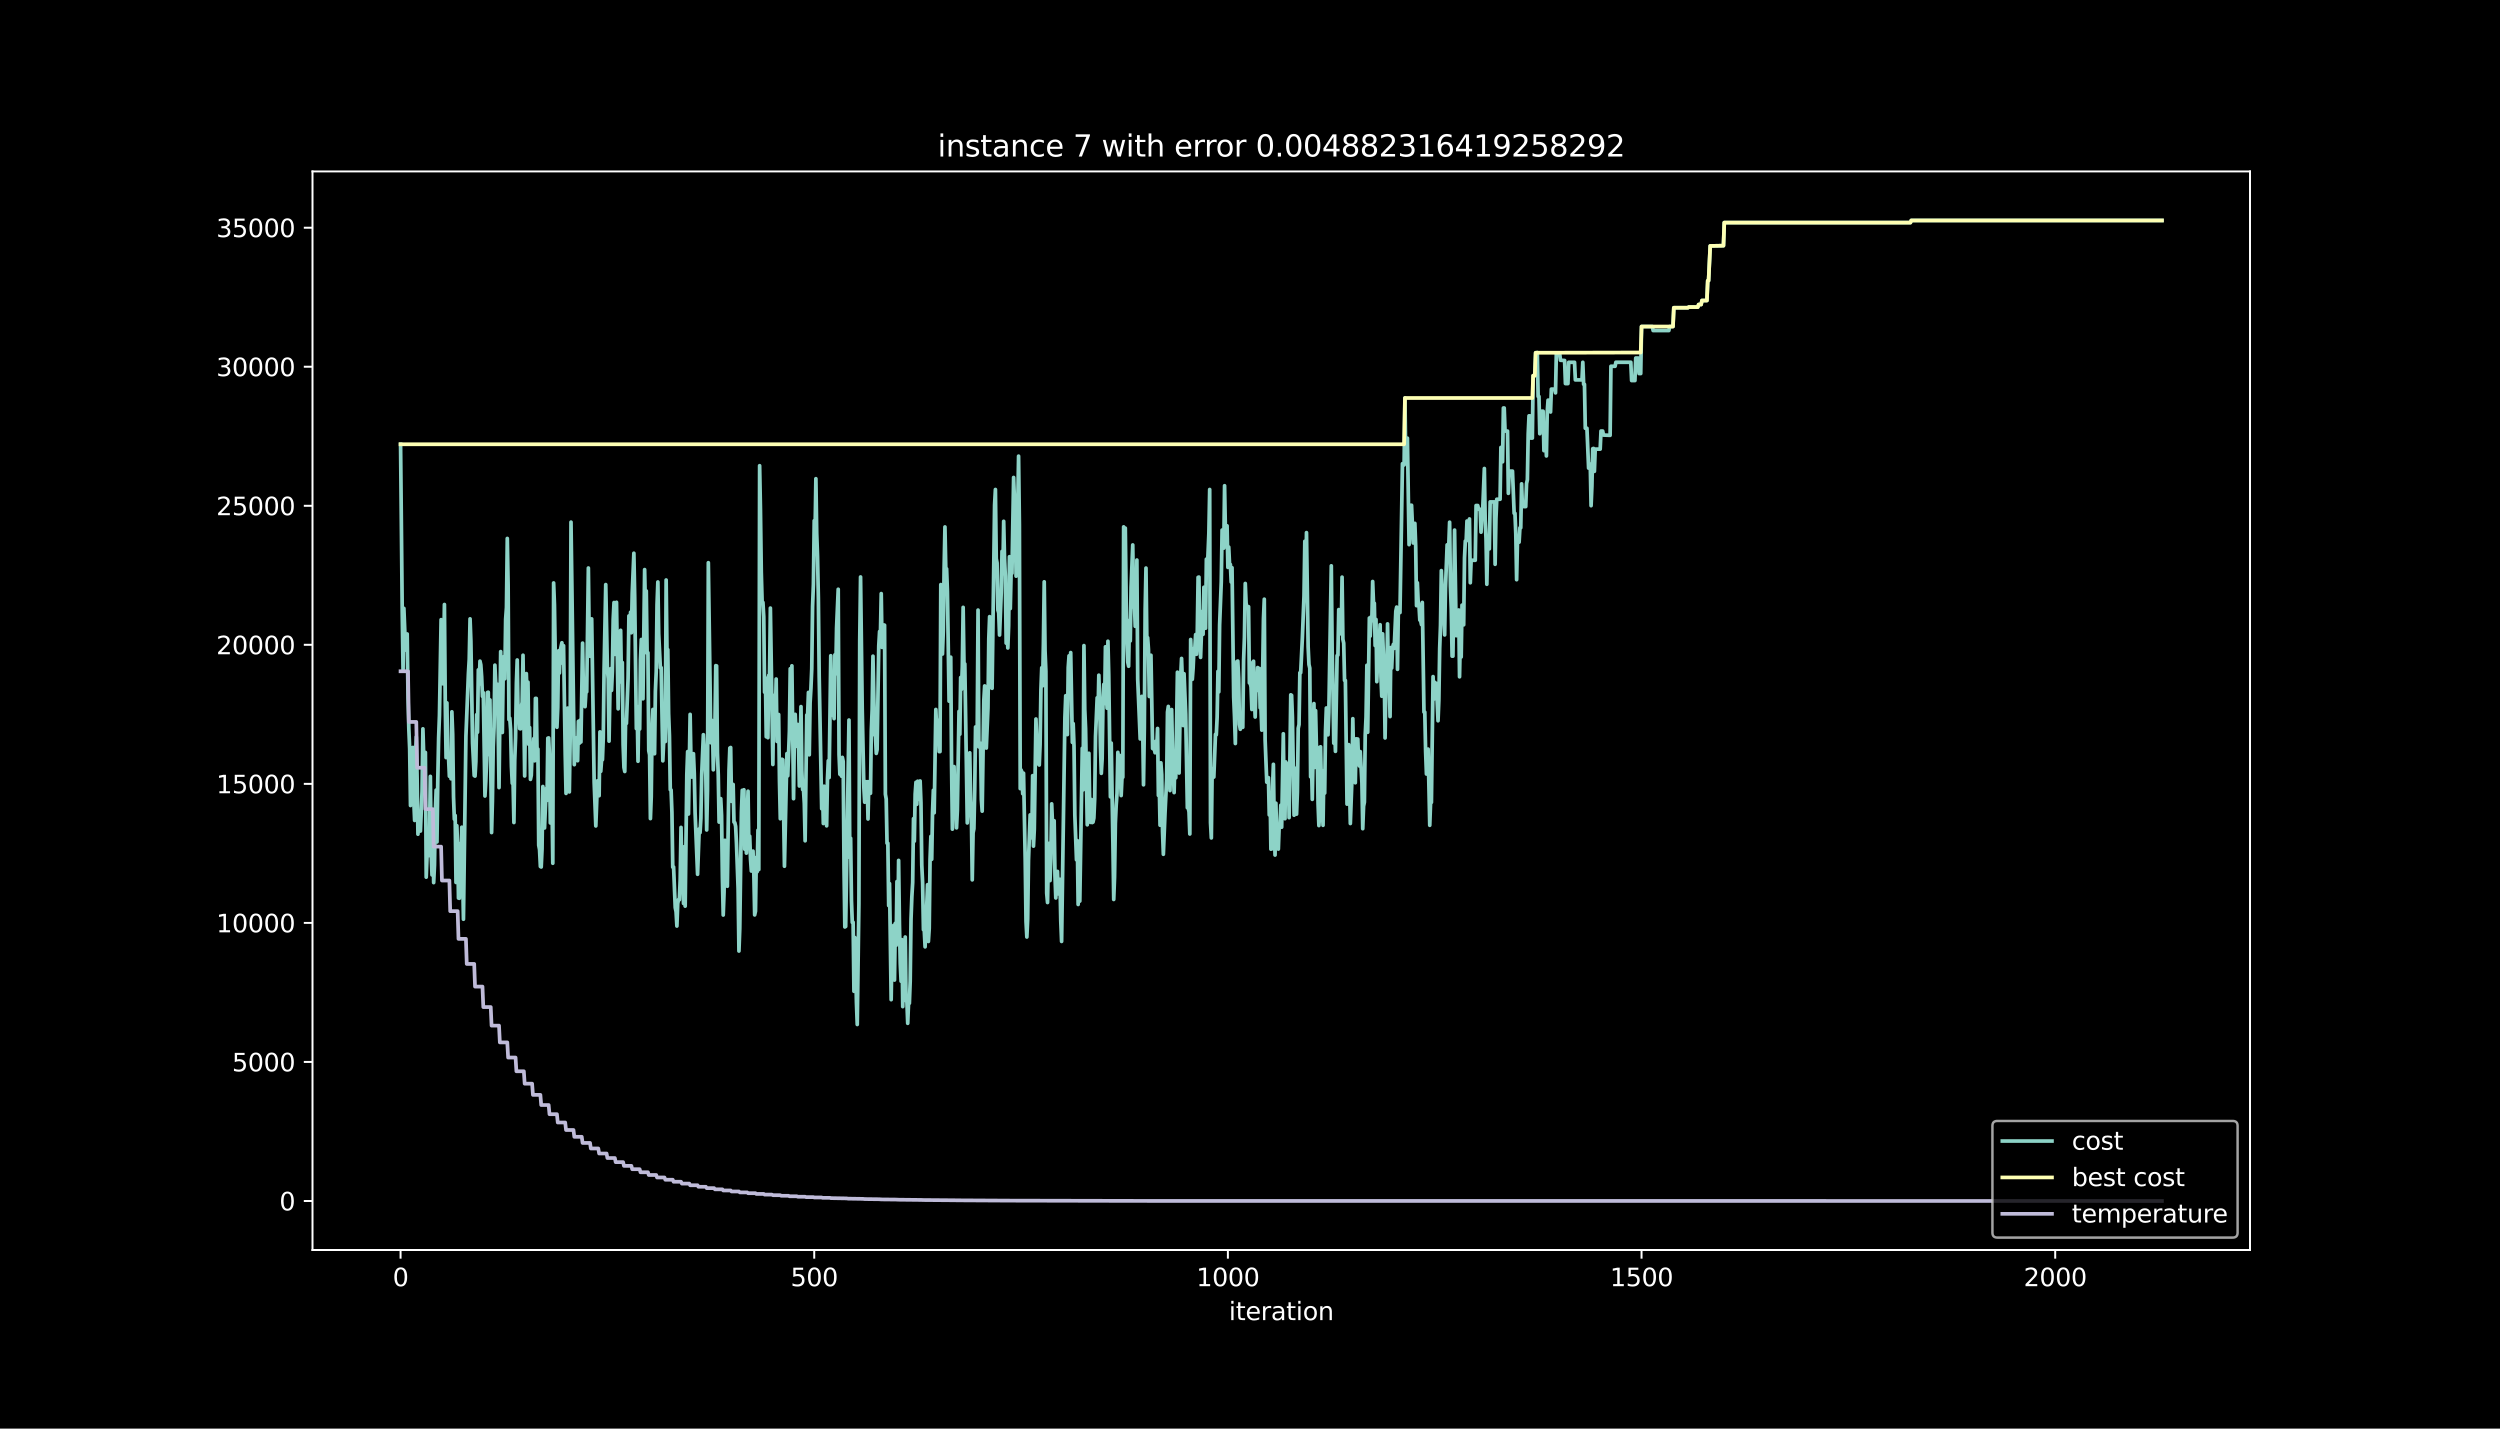 <?xml version="1.0" encoding="utf-8" standalone="no"?>
<!DOCTYPE svg PUBLIC "-//W3C//DTD SVG 1.1//EN"
  "http://www.w3.org/Graphics/SVG/1.1/DTD/svg11.dtd">
<svg height="576pt" version="1.1" viewBox="0 0 1008 576" width="1008pt" xmlns="http://www.w3.org/2000/svg" xmlns:xlink="http://www.w3.org/1999/xlink">
 <defs>
  <style type="text/css">*{stroke-linecap:butt;stroke-linejoin:round;}</style>
 </defs>
 <g id="figure_1">
  <g id="patch_1">
   <path d="M 0 576 
L 1008 576 
L 1008 0 
L 0 0 
z
"/>
  </g>
  <g id="axes_1">
   <g id="patch_2">
    <path d="M 126 504 
L 907.2 504 
L 907.2 69.12 
L 126 69.12 
z
"/>
   </g>
   <g id="matplotlib.axis_1">
    <g id="xtick_1">
     <g id="line2d_1">
      <defs>
       <path d="M 0 0 
L 0 3.5 
" id="m8d85f41066" style="stroke:#ffffff;stroke-width:0.8;"/>
      </defs>
      <g>
       <use style="fill:#ffffff;stroke:#ffffff;stroke-width:0.8;" x="161.509" xlink:href="#m8d85f41066" y="504"/>
      </g>
     </g>
     <g id="text_1">
      <!-- 0 -->
      <g style="fill:#ffffff;" transform="translate(158.328 518.598)scale(0.1 -0.1)">
       <defs>
        <path d="M 2034 4250 
Q 1547 4250 1301 3770 
Q 1056 3291 1056 2328 
Q 1056 1369 1301 889 
Q 1547 409 2034 409 
Q 2525 409 2770 889 
Q 3016 1369 3016 2328 
Q 3016 3291 2770 3770 
Q 2525 4250 2034 4250 
z
M 2034 4750 
Q 2819 4750 3233 4129 
Q 3647 3509 3647 2328 
Q 3647 1150 3233 529 
Q 2819 -91 2034 -91 
Q 1250 -91 836 529 
Q 422 1150 422 2328 
Q 422 3509 836 4129 
Q 1250 4750 2034 4750 
z
" id="DejaVuSans-30" transform="scale(0.016)"/>
       </defs>
       <use xlink:href="#DejaVuSans-30"/>
      </g>
     </g>
    </g>
    <g id="xtick_2">
     <g id="line2d_2">
      <g>
       <use style="fill:#ffffff;stroke:#ffffff;stroke-width:0.8;" x="328.297" xlink:href="#m8d85f41066" y="504"/>
      </g>
     </g>
     <g id="text_2">
      <!-- 500 -->
      <g style="fill:#ffffff;" transform="translate(318.753 518.598)scale(0.1 -0.1)">
       <defs>
        <path d="M 691 4666 
L 3169 4666 
L 3169 4134 
L 1269 4134 
L 1269 2991 
Q 1406 3038 1543 3061 
Q 1681 3084 1819 3084 
Q 2600 3084 3056 2656 
Q 3513 2228 3513 1497 
Q 3513 744 3044 326 
Q 2575 -91 1722 -91 
Q 1428 -91 1123 -41 
Q 819 9 494 109 
L 494 744 
Q 775 591 1075 516 
Q 1375 441 1709 441 
Q 2250 441 2565 725 
Q 2881 1009 2881 1497 
Q 2881 1984 2565 2268 
Q 2250 2553 1709 2553 
Q 1456 2553 1204 2497 
Q 953 2441 691 2322 
L 691 4666 
z
" id="DejaVuSans-35" transform="scale(0.016)"/>
       </defs>
       <use xlink:href="#DejaVuSans-35"/>
       <use x="63.623" xlink:href="#DejaVuSans-30"/>
       <use x="127.246" xlink:href="#DejaVuSans-30"/>
      </g>
     </g>
    </g>
    <g id="xtick_3">
     <g id="line2d_3">
      <g>
       <use style="fill:#ffffff;stroke:#ffffff;stroke-width:0.8;" x="495.084" xlink:href="#m8d85f41066" y="504"/>
      </g>
     </g>
     <g id="text_3">
      <!-- 1000 -->
      <g style="fill:#ffffff;" transform="translate(482.359 518.598)scale(0.1 -0.1)">
       <defs>
        <path d="M 794 531 
L 1825 531 
L 1825 4091 
L 703 3866 
L 703 4441 
L 1819 4666 
L 2450 4666 
L 2450 531 
L 3481 531 
L 3481 0 
L 794 0 
L 794 531 
z
" id="DejaVuSans-31" transform="scale(0.016)"/>
       </defs>
       <use xlink:href="#DejaVuSans-31"/>
       <use x="63.623" xlink:href="#DejaVuSans-30"/>
       <use x="127.246" xlink:href="#DejaVuSans-30"/>
       <use x="190.869" xlink:href="#DejaVuSans-30"/>
      </g>
     </g>
    </g>
    <g id="xtick_4">
     <g id="line2d_4">
      <g>
       <use style="fill:#ffffff;stroke:#ffffff;stroke-width:0.8;" x="661.872" xlink:href="#m8d85f41066" y="504"/>
      </g>
     </g>
     <g id="text_4">
      <!-- 1500 -->
      <g style="fill:#ffffff;" transform="translate(649.147 518.598)scale(0.1 -0.1)">
       <use xlink:href="#DejaVuSans-31"/>
       <use x="63.623" xlink:href="#DejaVuSans-35"/>
       <use x="127.246" xlink:href="#DejaVuSans-30"/>
       <use x="190.869" xlink:href="#DejaVuSans-30"/>
      </g>
     </g>
    </g>
    <g id="xtick_5">
     <g id="line2d_5">
      <g>
       <use style="fill:#ffffff;stroke:#ffffff;stroke-width:0.8;" x="828.66" xlink:href="#m8d85f41066" y="504"/>
      </g>
     </g>
     <g id="text_5">
      <!-- 2000 -->
      <g style="fill:#ffffff;" transform="translate(815.935 518.598)scale(0.1 -0.1)">
       <defs>
        <path d="M 1228 531 
L 3431 531 
L 3431 0 
L 469 0 
L 469 531 
Q 828 903 1448 1529 
Q 2069 2156 2228 2338 
Q 2531 2678 2651 2914 
Q 2772 3150 2772 3378 
Q 2772 3750 2511 3984 
Q 2250 4219 1831 4219 
Q 1534 4219 1204 4116 
Q 875 4013 500 3803 
L 500 4441 
Q 881 4594 1212 4672 
Q 1544 4750 1819 4750 
Q 2544 4750 2975 4387 
Q 3406 4025 3406 3419 
Q 3406 3131 3298 2873 
Q 3191 2616 2906 2266 
Q 2828 2175 2409 1742 
Q 1991 1309 1228 531 
z
" id="DejaVuSans-32" transform="scale(0.016)"/>
       </defs>
       <use xlink:href="#DejaVuSans-32"/>
       <use x="63.623" xlink:href="#DejaVuSans-30"/>
       <use x="127.246" xlink:href="#DejaVuSans-30"/>
       <use x="190.869" xlink:href="#DejaVuSans-30"/>
      </g>
     </g>
    </g>
    <g id="text_6">
     <!-- iteration -->
     <g style="fill:#ffffff;" transform="translate(495.477 532.277)scale(0.1 -0.1)">
      <defs>
       <path d="M 603 3500 
L 1178 3500 
L 1178 0 
L 603 0 
L 603 3500 
z
M 603 4863 
L 1178 4863 
L 1178 4134 
L 603 4134 
L 603 4863 
z
" id="DejaVuSans-69" transform="scale(0.016)"/>
       <path d="M 1172 4494 
L 1172 3500 
L 2356 3500 
L 2356 3053 
L 1172 3053 
L 1172 1153 
Q 1172 725 1289 603 
Q 1406 481 1766 481 
L 2356 481 
L 2356 0 
L 1766 0 
Q 1100 0 847 248 
Q 594 497 594 1153 
L 594 3053 
L 172 3053 
L 172 3500 
L 594 3500 
L 594 4494 
L 1172 4494 
z
" id="DejaVuSans-74" transform="scale(0.016)"/>
       <path d="M 3597 1894 
L 3597 1613 
L 953 1613 
Q 991 1019 1311 708 
Q 1631 397 2203 397 
Q 2534 397 2845 478 
Q 3156 559 3463 722 
L 3463 178 
Q 3153 47 2828 -22 
Q 2503 -91 2169 -91 
Q 1331 -91 842 396 
Q 353 884 353 1716 
Q 353 2575 817 3079 
Q 1281 3584 2069 3584 
Q 2775 3584 3186 3129 
Q 3597 2675 3597 1894 
z
M 3022 2063 
Q 3016 2534 2758 2815 
Q 2500 3097 2075 3097 
Q 1594 3097 1305 2825 
Q 1016 2553 972 2059 
L 3022 2063 
z
" id="DejaVuSans-65" transform="scale(0.016)"/>
       <path d="M 2631 2963 
Q 2534 3019 2420 3045 
Q 2306 3072 2169 3072 
Q 1681 3072 1420 2755 
Q 1159 2438 1159 1844 
L 1159 0 
L 581 0 
L 581 3500 
L 1159 3500 
L 1159 2956 
Q 1341 3275 1631 3429 
Q 1922 3584 2338 3584 
Q 2397 3584 2469 3576 
Q 2541 3569 2628 3553 
L 2631 2963 
z
" id="DejaVuSans-72" transform="scale(0.016)"/>
       <path d="M 2194 1759 
Q 1497 1759 1228 1600 
Q 959 1441 959 1056 
Q 959 750 1161 570 
Q 1363 391 1709 391 
Q 2188 391 2477 730 
Q 2766 1069 2766 1631 
L 2766 1759 
L 2194 1759 
z
M 3341 1997 
L 3341 0 
L 2766 0 
L 2766 531 
Q 2569 213 2275 61 
Q 1981 -91 1556 -91 
Q 1019 -91 701 211 
Q 384 513 384 1019 
Q 384 1609 779 1909 
Q 1175 2209 1959 2209 
L 2766 2209 
L 2766 2266 
Q 2766 2663 2505 2880 
Q 2244 3097 1772 3097 
Q 1472 3097 1187 3025 
Q 903 2953 641 2809 
L 641 3341 
Q 956 3463 1253 3523 
Q 1550 3584 1831 3584 
Q 2591 3584 2966 3190 
Q 3341 2797 3341 1997 
z
" id="DejaVuSans-61" transform="scale(0.016)"/>
       <path d="M 1959 3097 
Q 1497 3097 1228 2736 
Q 959 2375 959 1747 
Q 959 1119 1226 758 
Q 1494 397 1959 397 
Q 2419 397 2687 759 
Q 2956 1122 2956 1747 
Q 2956 2369 2687 2733 
Q 2419 3097 1959 3097 
z
M 1959 3584 
Q 2709 3584 3137 3096 
Q 3566 2609 3566 1747 
Q 3566 888 3137 398 
Q 2709 -91 1959 -91 
Q 1206 -91 779 398 
Q 353 888 353 1747 
Q 353 2609 779 3096 
Q 1206 3584 1959 3584 
z
" id="DejaVuSans-6f" transform="scale(0.016)"/>
       <path d="M 3513 2113 
L 3513 0 
L 2938 0 
L 2938 2094 
Q 2938 2591 2744 2837 
Q 2550 3084 2163 3084 
Q 1697 3084 1428 2787 
Q 1159 2491 1159 1978 
L 1159 0 
L 581 0 
L 581 3500 
L 1159 3500 
L 1159 2956 
Q 1366 3272 1645 3428 
Q 1925 3584 2291 3584 
Q 2894 3584 3203 3211 
Q 3513 2838 3513 2113 
z
" id="DejaVuSans-6e" transform="scale(0.016)"/>
      </defs>
      <use xlink:href="#DejaVuSans-69"/>
      <use x="27.783" xlink:href="#DejaVuSans-74"/>
      <use x="66.992" xlink:href="#DejaVuSans-65"/>
      <use x="128.516" xlink:href="#DejaVuSans-72"/>
      <use x="169.629" xlink:href="#DejaVuSans-61"/>
      <use x="230.908" xlink:href="#DejaVuSans-74"/>
      <use x="270.117" xlink:href="#DejaVuSans-69"/>
      <use x="297.9" xlink:href="#DejaVuSans-6f"/>
      <use x="359.082" xlink:href="#DejaVuSans-6e"/>
     </g>
    </g>
   </g>
   <g id="matplotlib.axis_2">
    <g id="ytick_1">
     <g id="line2d_6">
      <defs>
       <path d="M 0 0 
L -3.5 0 
" id="m6d6e07f3a2" style="stroke:#ffffff;stroke-width:0.8;"/>
      </defs>
      <g>
       <use style="fill:#ffffff;stroke:#ffffff;stroke-width:0.8;" x="126" xlink:href="#m6d6e07f3a2" y="484.233"/>
      </g>
     </g>
     <g id="text_7">
      <!-- 0 -->
      <g style="fill:#ffffff;" transform="translate(112.638 488.032)scale(0.1 -0.1)">
       <use xlink:href="#DejaVuSans-30"/>
      </g>
     </g>
    </g>
    <g id="ytick_2">
     <g id="line2d_7">
      <g>
       <use style="fill:#ffffff;stroke:#ffffff;stroke-width:0.8;" x="126" xlink:href="#m6d6e07f3a2" y="428.173"/>
      </g>
     </g>
     <g id="text_8">
      <!-- 5000 -->
      <g style="fill:#ffffff;" transform="translate(93.55 431.972)scale(0.1 -0.1)">
       <use xlink:href="#DejaVuSans-35"/>
       <use x="63.623" xlink:href="#DejaVuSans-30"/>
       <use x="127.246" xlink:href="#DejaVuSans-30"/>
       <use x="190.869" xlink:href="#DejaVuSans-30"/>
      </g>
     </g>
    </g>
    <g id="ytick_3">
     <g id="line2d_8">
      <g>
       <use style="fill:#ffffff;stroke:#ffffff;stroke-width:0.8;" x="126" xlink:href="#m6d6e07f3a2" y="372.113"/>
      </g>
     </g>
     <g id="text_9">
      <!-- 10000 -->
      <g style="fill:#ffffff;" transform="translate(87.188 375.912)scale(0.1 -0.1)">
       <use xlink:href="#DejaVuSans-31"/>
       <use x="63.623" xlink:href="#DejaVuSans-30"/>
       <use x="127.246" xlink:href="#DejaVuSans-30"/>
       <use x="190.869" xlink:href="#DejaVuSans-30"/>
       <use x="254.492" xlink:href="#DejaVuSans-30"/>
      </g>
     </g>
    </g>
    <g id="ytick_4">
     <g id="line2d_9">
      <g>
       <use style="fill:#ffffff;stroke:#ffffff;stroke-width:0.8;" x="126" xlink:href="#m6d6e07f3a2" y="316.053"/>
      </g>
     </g>
     <g id="text_10">
      <!-- 15000 -->
      <g style="fill:#ffffff;" transform="translate(87.188 319.852)scale(0.1 -0.1)">
       <use xlink:href="#DejaVuSans-31"/>
       <use x="63.623" xlink:href="#DejaVuSans-35"/>
       <use x="127.246" xlink:href="#DejaVuSans-30"/>
       <use x="190.869" xlink:href="#DejaVuSans-30"/>
       <use x="254.492" xlink:href="#DejaVuSans-30"/>
      </g>
     </g>
    </g>
    <g id="ytick_5">
     <g id="line2d_10">
      <g>
       <use style="fill:#ffffff;stroke:#ffffff;stroke-width:0.8;" x="126" xlink:href="#m6d6e07f3a2" y="259.993"/>
      </g>
     </g>
     <g id="text_11">
      <!-- 20000 -->
      <g style="fill:#ffffff;" transform="translate(87.188 263.792)scale(0.1 -0.1)">
       <use xlink:href="#DejaVuSans-32"/>
       <use x="63.623" xlink:href="#DejaVuSans-30"/>
       <use x="127.246" xlink:href="#DejaVuSans-30"/>
       <use x="190.869" xlink:href="#DejaVuSans-30"/>
       <use x="254.492" xlink:href="#DejaVuSans-30"/>
      </g>
     </g>
    </g>
    <g id="ytick_6">
     <g id="line2d_11">
      <g>
       <use style="fill:#ffffff;stroke:#ffffff;stroke-width:0.8;" x="126" xlink:href="#m6d6e07f3a2" y="203.933"/>
      </g>
     </g>
     <g id="text_12">
      <!-- 25000 -->
      <g style="fill:#ffffff;" transform="translate(87.188 207.733)scale(0.1 -0.1)">
       <use xlink:href="#DejaVuSans-32"/>
       <use x="63.623" xlink:href="#DejaVuSans-35"/>
       <use x="127.246" xlink:href="#DejaVuSans-30"/>
       <use x="190.869" xlink:href="#DejaVuSans-30"/>
       <use x="254.492" xlink:href="#DejaVuSans-30"/>
      </g>
     </g>
    </g>
    <g id="ytick_7">
     <g id="line2d_12">
      <g>
       <use style="fill:#ffffff;stroke:#ffffff;stroke-width:0.8;" x="126" xlink:href="#m6d6e07f3a2" y="147.873"/>
      </g>
     </g>
     <g id="text_13">
      <!-- 30000 -->
      <g style="fill:#ffffff;" transform="translate(87.188 151.673)scale(0.1 -0.1)">
       <defs>
        <path d="M 2597 2516 
Q 3050 2419 3304 2112 
Q 3559 1806 3559 1356 
Q 3559 666 3084 287 
Q 2609 -91 1734 -91 
Q 1441 -91 1130 -33 
Q 819 25 488 141 
L 488 750 
Q 750 597 1062 519 
Q 1375 441 1716 441 
Q 2309 441 2620 675 
Q 2931 909 2931 1356 
Q 2931 1769 2642 2001 
Q 2353 2234 1838 2234 
L 1294 2234 
L 1294 2753 
L 1863 2753 
Q 2328 2753 2575 2939 
Q 2822 3125 2822 3475 
Q 2822 3834 2567 4026 
Q 2313 4219 1838 4219 
Q 1578 4219 1281 4162 
Q 984 4106 628 3988 
L 628 4550 
Q 988 4650 1302 4700 
Q 1616 4750 1894 4750 
Q 2613 4750 3031 4423 
Q 3450 4097 3450 3541 
Q 3450 3153 3228 2886 
Q 3006 2619 2597 2516 
z
" id="DejaVuSans-33" transform="scale(0.016)"/>
       </defs>
       <use xlink:href="#DejaVuSans-33"/>
       <use x="63.623" xlink:href="#DejaVuSans-30"/>
       <use x="127.246" xlink:href="#DejaVuSans-30"/>
       <use x="190.869" xlink:href="#DejaVuSans-30"/>
       <use x="254.492" xlink:href="#DejaVuSans-30"/>
      </g>
     </g>
    </g>
    <g id="ytick_8">
     <g id="line2d_13">
      <g>
       <use style="fill:#ffffff;stroke:#ffffff;stroke-width:0.8;" x="126" xlink:href="#m6d6e07f3a2" y="91.814"/>
      </g>
     </g>
     <g id="text_14">
      <!-- 35000 -->
      <g style="fill:#ffffff;" transform="translate(87.188 95.613)scale(0.1 -0.1)">
       <use xlink:href="#DejaVuSans-33"/>
       <use x="63.623" xlink:href="#DejaVuSans-35"/>
       <use x="127.246" xlink:href="#DejaVuSans-30"/>
       <use x="190.869" xlink:href="#DejaVuSans-30"/>
       <use x="254.492" xlink:href="#DejaVuSans-30"/>
      </g>
     </g>
    </g>
   </g>
   <g id="line2d_14">
    <path clip-path="url(#pfd9e5100a7)" d="M 161.509 179.132 
L 162.176 246.427 
L 162.51 270.387 
L 162.843 245.294 
L 163.511 262.112 
L 163.844 261.417 
L 164.178 255.621 
L 164.511 281.352 
L 164.845 293.966 
L 165.178 301.904 
L 165.512 324.787 
L 165.846 323.161 
L 166.179 301.478 
L 166.513 301.377 
L 166.846 323.061 
L 167.18 330.797 
L 167.513 305.065 
L 167.847 297.127 
L 168.181 313.9 
L 168.514 336.347 
L 168.848 327.77 
L 169.181 333.566 
L 169.515 335.08 
L 170.182 319.024 
L 170.516 293.865 
L 170.849 304.908 
L 171.183 303.283 
L 171.516 303.384 
L 171.85 353.669 
L 172.517 336.044 
L 172.851 345.002 
L 173.184 335.921 
L 173.518 313.037 
L 173.851 343.993 
L 174.185 352.772 
L 174.519 330.707 
L 174.852 355.867 
L 175.186 348.77 
L 175.519 327.871 
L 175.853 318.565 
L 176.186 339.464 
L 176.52 314.304 
L 176.854 297.531 
L 177.187 288.46 
L 177.854 249.846 
L 178.188 266.62 
L 178.521 275.701 
L 178.855 266.62 
L 179.189 243.736 
L 179.522 282.574 
L 179.856 305.458 
L 180.189 283.393 
L 180.523 305.458 
L 180.856 305.357 
L 181.19 312.981 
L 181.524 305.043 
L 181.857 314.001 
L 182.191 287.003 
L 182.524 296.085 
L 182.858 321.244 
L 183.191 330.315 
L 183.525 328.801 
L 183.859 355.8 
L 184.192 332.916 
L 184.526 341.19 
L 184.859 362.089 
L 185.193 362.19 
L 185.527 340.125 
L 185.86 349.431 
L 186.194 333.533 
L 186.861 370.633 
L 187.862 296.769 
L 188.862 271.631 
L 189.196 265.835 
L 189.529 249.521 
L 189.863 258.592 
L 190.53 299.628 
L 191.197 312.712 
L 191.531 312.914 
L 191.864 307.117 
L 192.198 288.146 
L 192.532 295.244 
L 192.865 270.084 
L 193.199 275.881 
L 193.532 266.575 
L 193.866 268.088 
L 194.199 272.853 
L 194.533 280.791 
L 194.867 279.278 
L 195.534 320.953 
L 195.867 315.156 
L 196.201 306.198 
L 196.534 279.199 
L 196.868 279.098 
L 197.202 304.258 
L 197.535 282.193 
L 198.202 335.685 
L 198.536 323.083 
L 198.87 301.018 
L 199.203 293.282 
L 199.537 268.189 
L 200.204 283.023 
L 200.537 275.892 
L 200.871 293.607 
L 201.205 317.567 
L 201.872 262.729 
L 202.205 290.568 
L 202.539 295.333 
L 202.872 272.45 
L 203.206 264.713 
L 203.54 273.672 
L 203.873 249.712 
L 204.207 244.947 
L 204.54 217.107 
L 204.874 235.988 
L 205.207 290.131 
L 205.541 289.559 
L 205.875 294.122 
L 206.208 309.046 
L 206.542 315.84 
L 206.875 315.739 
L 207.209 331.638 
L 207.542 306.545 
L 207.876 297.475 
L 208.21 275.41 
L 208.543 266.104 
L 208.877 287.003 
L 209.21 285.489 
L 209.544 293.764 
L 209.878 293.865 
L 210.211 284.783 
L 210.545 283.157 
L 210.878 264.187 
L 211.545 312.869 
L 211.879 285.87 
L 212.213 271.598 
L 212.546 280.904 
L 212.88 275.04 
L 213.213 300.132 
L 213.547 293.338 
L 213.88 314.237 
L 214.214 312.611 
L 214.548 303.305 
L 214.881 303.597 
L 215.215 297.8 
L 215.548 306.758 
L 215.882 281.599 
L 216.215 281.599 
L 216.549 303.664 
L 216.883 302.016 
L 217.216 340.798 
L 217.55 342.569 
L 217.883 349.364 
L 218.217 349.566 
L 218.55 342.278 
L 218.884 317.118 
L 219.551 333.835 
L 220.218 317.959 
L 220.552 322.724 
L 220.885 297.632 
L 221.219 297.531 
L 221.553 304.819 
L 221.886 331.817 
L 222.22 330.191 
L 222.553 322.904 
L 222.887 348.063 
L 223.221 235.047 
L 223.554 243.926 
L 224.221 285.299 
L 224.555 293.237 
L 224.888 285.299 
L 225.222 262.415 
L 225.556 271.373 
L 225.889 262.303 
L 226.556 259.164 
L 226.89 267.438 
L 227.223 260.341 
L 227.891 304 
L 228.224 319.899 
L 228.558 294.739 
L 228.891 285.512 
L 229.225 312.51 
L 229.558 319.305 
L 229.892 297.8 
L 230.226 210.526 
L 230.893 259.264 
L 231.56 308.317 
L 231.893 299.358 
L 232.227 305.155 
L 232.561 297.419 
L 232.894 306.725 
L 233.228 290.826 
L 233.561 299.706 
L 233.895 290.4 
L 234.229 299.179 
L 234.896 259.309 
L 235.229 278.28 
L 235.563 276.654 
L 235.896 284.929 
L 236.23 279.132 
L 236.564 278.93 
L 237.231 229.026 
L 237.564 256.865 
L 237.898 264.601 
L 238.565 249.532 
L 239.566 315.436 
L 240.233 333.017 
L 240.9 314.831 
L 241.234 315.033 
L 241.567 320.829 
L 241.901 295.098 
L 242.234 310.997 
L 242.568 306.231 
L 242.901 306.332 
L 243.235 297.553 
L 243.569 269.714 
L 244.236 235.708 
L 244.903 269.938 
L 245.236 273.672 
L 245.57 298.832 
L 245.904 279.861 
L 246.237 269.591 
L 246.571 278.37 
L 246.904 270.633 
L 247.238 249.734 
L 247.572 242.94 
L 247.905 263.839 
L 248.239 263.738 
L 248.572 242.839 
L 249.239 285.803 
L 249.573 264.904 
L 249.907 272.64 
L 250.24 254.152 
L 250.574 275.051 
L 250.907 267.113 
L 251.241 300.211 
L 251.574 309.438 
L 251.908 311.064 
L 252.242 290.165 
L 252.575 291.678 
L 253.242 273.492 
L 253.576 248.333 
L 253.909 255.127 
L 254.243 246.853 
L 254.577 255.127 
L 254.91 239.229 
L 255.577 223.061 
L 255.911 240.776 
L 256.578 293.775 
L 256.912 286.039 
L 257.245 306.938 
L 257.579 284.873 
L 257.912 293.954 
L 258.246 266.115 
L 258.58 257.841 
L 258.913 272.876 
L 259.247 281.756 
L 259.914 229.665 
L 260.247 245.563 
L 260.581 238.276 
L 260.915 263.368 
L 261.248 263.166 
L 261.582 302.7 
L 261.915 304.325 
L 262.249 330.057 
L 262.582 321.177 
L 262.916 293.338 
L 263.25 286.05 
L 263.917 303.911 
L 264.25 278.818 
L 264.584 270.88 
L 264.917 243.882 
L 265.251 234.654 
L 265.585 255.553 
L 266.252 269.288 
L 266.585 269.187 
L 267.252 306.77 
L 267.92 291.701 
L 268.253 298.988 
L 268.587 233.858 
L 268.92 262.023 
L 269.254 261.922 
L 269.587 287.653 
L 269.921 296.724 
L 270.255 318.408 
L 270.588 318.509 
L 270.922 327.59 
L 271.255 349.655 
L 271.589 349.554 
L 272.256 365.958 
L 272.59 367.583 
L 272.923 373.38 
L 273.257 364.309 
L 273.59 362.684 
L 273.924 362.785 
L 274.258 354.51 
L 274.591 333.611 
L 274.925 352.1 
L 275.258 345.305 
L 275.592 364.276 
L 275.925 341.392 
L 276.259 365.352 
L 276.926 312.353 
L 277.26 303.047 
L 277.593 328.207 
L 278.26 288.034 
L 278.594 306.523 
L 278.928 313.317 
L 279.261 313.116 
L 279.595 303.888 
L 279.928 311.826 
L 280.262 327.725 
L 281.263 352.514 
L 281.93 334.205 
L 282.263 335.719 
L 282.597 329.922 
L 282.931 312.207 
L 283.598 296.23 
L 283.931 302.027 
L 284.265 303.653 
L 284.598 312.959 
L 284.932 334.643 
L 285.266 318.744 
L 285.599 226.884 
L 286.266 273.728 
L 286.6 299.459 
L 286.933 290.378 
L 287.267 291.891 
L 287.601 310.38 
L 288.268 292.351 
L 288.601 268.391 
L 288.935 268.492 
L 289.268 303.428 
L 289.602 312.499 
L 289.936 331.47 
L 290.269 329.956 
L 290.603 322.018 
L 290.936 328.812 
L 291.27 353.905 
L 291.603 368.94 
L 291.937 359.713 
L 292.271 338.813 
L 292.938 355.71 
L 293.271 357.336 
L 293.938 310.559 
L 294.272 301.601 
L 294.606 301.399 
L 294.939 323.083 
L 295.273 318.318 
L 295.606 316.289 
L 295.94 331.47 
L 296.274 331.671 
L 296.607 333.185 
L 296.941 339.979 
L 297.608 358.367 
L 297.941 383.459 
L 298.275 374.378 
L 298.942 327.534 
L 299.276 318.654 
L 299.609 327.736 
L 299.943 318.43 
L 300.276 342.39 
L 300.61 335.102 
L 300.944 343.982 
L 301.277 328.084 
L 301.611 319.013 
L 301.944 341.897 
L 302.278 337.132 
L 302.611 346.438 
L 302.945 351.203 
L 303.279 351.102 
L 303.612 343.164 
L 303.946 352.122 
L 304.279 368.895 
L 304.613 367.382 
L 304.946 345.698 
L 305.28 351.494 
L 305.614 334.721 
L 305.947 350.62 
L 306.281 187.777 
L 306.614 205.492 
L 306.948 230.651 
L 307.281 242.592 
L 307.615 242.895 
L 307.949 248.692 
L 308.282 279.098 
L 308.616 273.302 
L 308.949 297.06 
L 309.283 288.135 
L 309.617 297.441 
L 309.95 272.282 
L 310.284 272.181 
L 310.617 245.182 
L 311.618 308.238 
L 311.952 280.399 
L 312.285 282.025 
L 312.619 288.819 
L 312.952 273.784 
L 313.286 298.944 
L 313.619 289.716 
L 313.953 288.09 
L 314.287 315.089 
L 314.62 330.124 
L 314.954 315.089 
L 315.287 306.131 
L 315.621 306.332 
L 316.288 349.263 
L 317.289 303.854 
L 317.622 312.813 
L 318.289 294.784 
L 318.623 269.624 
L 318.957 290.523 
L 319.29 268.458 
L 319.957 322.029 
L 320.291 296.298 
L 320.625 288.023 
L 320.958 296.466 
L 321.292 300.928 
L 321.625 292.093 
L 321.959 299.19 
L 322.292 316.905 
L 322.96 284.906 
L 323.293 310.638 
L 323.627 318.374 
L 323.96 318.172 
L 324.294 323.969 
L 324.627 339.004 
L 325.295 288.281 
L 325.628 288.483 
L 325.962 279.177 
L 326.295 304.337 
L 326.629 283.437 
L 326.962 277.641 
L 327.296 269.703 
L 327.63 244.543 
L 327.963 235.663 
L 328.297 209.932 
L 328.63 214.697 
L 328.964 193.013 
L 329.297 215.078 
L 329.631 224.384 
L 329.965 241.157 
L 330.298 272.719 
L 331.299 326.077 
L 331.632 317.006 
L 331.966 332.041 
L 332.3 317.006 
L 332.633 324.294 
L 332.967 324.193 
L 333.3 332.972 
L 333.634 314.001 
L 333.968 306.714 
L 334.301 313.508 
L 334.968 264.388 
L 335.302 288.348 
L 335.635 288.449 
L 335.969 282.653 
L 336.303 289.75 
L 336.636 264.018 
L 336.97 271.755 
L 337.303 253.266 
L 337.97 237.592 
L 338.304 304.236 
L 338.638 312.174 
L 338.971 311.972 
L 339.305 312.959 
L 339.638 305.379 
L 339.972 307.005 
L 340.305 349.79 
L 340.639 373.75 
L 340.973 373.548 
L 342.307 290.322 
L 342.64 345.709 
L 342.974 337.973 
L 343.308 363.065 
L 343.641 371.945 
L 343.975 371.844 
L 344.308 399.683 
L 344.642 377.999 
L 344.976 387.227 
L 345.309 404 
L 345.643 413.07 
L 346.31 364.455 
L 346.643 258.367 
L 346.977 232.636 
L 347.644 285.669 
L 348.311 317.656 
L 348.645 323.453 
L 348.978 315.179 
L 349.312 322.466 
L 349.646 315.179 
L 349.979 330.214 
L 350.313 315.179 
L 350.646 319.944 
L 350.98 319.843 
L 351.313 294.75 
L 351.647 286.252 
L 351.981 264.568 
L 352.648 296.376 
L 352.981 296.477 
L 353.315 303.765 
L 353.648 302.251 
L 354.316 260.397 
L 354.649 254.6 
L 354.983 256.114 
L 355.316 239.341 
L 355.65 261.025 
L 355.983 252.066 
L 356.317 251.965 
L 356.651 252.066 
L 356.984 320.224 
L 357.318 322.152 
L 357.651 339.979 
L 357.985 339.979 
L 358.319 365.139 
L 358.652 356.259 
L 359.319 403.069 
L 359.653 381.004 
L 359.986 373.907 
L 360.32 373.1 
L 360.654 395.165 
L 360.987 372.281 
L 361.321 381.161 
L 361.654 355.43 
L 361.988 373.918 
L 362.321 346.92 
L 362.655 372.651 
L 362.989 388.55 
L 363.322 395.647 
L 363.656 378.874 
L 363.989 405.872 
L 364.323 380.141 
L 364.656 384.906 
L 364.99 377.809 
L 365.324 403.54 
L 365.657 403.641 
L 365.991 412.599 
L 366.324 404.325 
L 366.658 404.527 
L 366.991 395.647 
L 367.325 370.555 
L 367.659 361.596 
L 367.992 355.8 
L 368.326 330.068 
L 368.659 339.15 
L 368.993 320.179 
L 369.327 315.414 
L 369.66 324.294 
L 369.994 314.988 
L 370.327 322.276 
L 370.661 322.175 
L 370.994 314.887 
L 371.328 323.644 
L 371.662 348.803 
L 371.995 355.9 
L 372.329 374.871 
L 372.662 374.972 
L 372.996 381.766 
L 373.997 356.708 
L 374.33 379.591 
L 374.664 374.311 
L 374.997 346.471 
L 375.331 337.244 
L 375.664 346.471 
L 375.998 327.501 
L 376.332 318.632 
L 376.665 327.714 
L 377.332 286.061 
L 377.666 293.999 
L 377.999 295.715 
L 378.333 290.434 
L 378.667 303.047 
L 379 303.047 
L 379.334 235.708 
L 379.667 256.607 
L 380.001 263.704 
L 380.334 254.398 
L 380.668 229.239 
L 381.002 212.466 
L 381.335 229.239 
L 381.669 229.34 
L 382.002 238.646 
L 382.67 282.709 
L 383.337 264.971 
L 383.67 308.586 
L 384.004 334.317 
L 384.671 309.09 
L 385.005 324.126 
L 385.338 314.82 
L 385.672 333.79 
L 386.005 326.693 
L 386.672 286.823 
L 387.006 296.051 
L 387.34 273.167 
L 387.673 277.932 
L 388.007 268.851 
L 388.34 244.891 
L 388.674 267.774 
L 389.007 267.673 
L 390.008 331.806 
L 390.675 321.244 
L 391.009 303.529 
L 391.342 322.5 
L 391.676 329.597 
L 392.01 354.757 
L 392.343 335.786 
L 392.677 334.16 
L 393.01 318.262 
L 393.344 293.102 
L 393.678 294.728 
L 394.011 294.829 
L 394.345 245.989 
L 394.678 301.152 
L 395.012 301.152 
L 395.345 299.672 
L 395.679 322.298 
L 396.013 327.063 
L 396.68 282.361 
L 397.013 276.565 
L 397.347 284.839 
L 397.68 301.612 
L 398.348 285.433 
L 398.681 257.594 
L 399.015 248.635 
L 399.348 271.519 
L 399.682 277.316 
L 400.015 277.518 
L 401.016 203.675 
L 401.35 197.363 
L 401.683 225.202 
L 402.017 226.985 
L 402.35 245.956 
L 402.684 247.088 
L 403.018 256.047 
L 403.685 239.083 
L 404.018 222.31 
L 404.352 231.089 
L 404.685 210.19 
L 405.019 225.225 
L 405.353 232.322 
L 405.686 259.321 
L 406.02 253.524 
L 406.353 261.26 
L 406.687 252.302 
L 407.021 224.462 
L 407.354 245.362 
L 407.688 230.326 
L 408.021 231.134 
L 408.688 192.52 
L 409.356 210.627 
L 409.689 232.311 
L 410.023 224.575 
L 410.69 183.92 
L 411.023 211.759 
L 411.357 317.97 
L 411.691 310.425 
L 412.024 311.254 
L 412.358 320.033 
L 412.691 311.759 
L 413.358 346.449 
L 413.692 371.541 
L 414.026 377.797 
L 414.359 370.51 
L 414.693 346.864 
L 415.36 328.566 
L 415.693 328.767 
L 416.027 337.838 
L 416.361 312.746 
L 416.694 341.157 
L 417.028 334.362 
L 417.695 289.907 
L 418.362 307.913 
L 418.696 300.177 
L 419.029 308.451 
L 419.363 300.177 
L 419.696 278.112 
L 420.03 269.232 
L 420.364 276.52 
L 420.697 259.747 
L 421.031 234.587 
L 421.364 262.426 
L 421.698 270.701 
L 422.031 360.127 
L 422.365 363.895 
L 422.699 347.121 
L 423.032 340.024 
L 423.366 355.06 
L 423.699 346.18 
L 424.033 324.115 
L 424.7 339.991 
L 425.034 330.92 
L 425.367 352.985 
L 425.701 362.056 
L 426.034 352.974 
L 426.368 351.348 
L 426.701 360.43 
L 427.035 354.634 
L 427.369 354.533 
L 427.702 371.306 
L 428.036 379.58 
L 429.37 289.29 
L 429.704 280.511 
L 430.371 296.185 
L 430.704 269.187 
L 431.038 264.422 
L 431.372 270.219 
L 431.705 263.121 
L 432.372 299.325 
L 432.706 291.757 
L 433.039 300.838 
L 433.373 328.678 
L 434.04 346.684 
L 434.374 338.948 
L 434.707 364.679 
L 435.041 355.598 
L 435.374 363.334 
L 436.042 322.601 
L 436.375 301.702 
L 436.709 318.475 
L 437.042 260.307 
L 437.376 286.039 
L 437.709 293.775 
L 438.377 332.557 
L 438.71 324.619 
L 439.044 303.72 
L 439.377 325.785 
L 439.711 331.582 
L 440.044 322.354 
L 440.378 331.66 
L 440.712 331.458 
L 441.045 329.833 
L 441.379 322.096 
L 441.712 296.937 
L 442.379 281.341 
L 442.713 288.135 
L 443.047 272.237 
L 443.38 282.361 
L 443.714 301.096 
L 444.047 311.804 
L 444.381 306.007 
L 444.715 284.323 
L 445.048 275.937 
L 445.382 283.673 
L 445.715 260.789 
L 446.049 279.121 
L 446.382 285.545 
L 446.716 258.547 
L 447.05 272.169 
L 447.717 321.289 
L 448.05 299.605 
L 448.717 339.778 
L 449.051 362.661 
L 449.385 353.591 
L 449.718 331.907 
L 450.052 324.619 
L 450.385 319.854 
L 450.719 303.35 
L 451.052 311.624 
L 451.386 304.527 
L 452.053 320.773 
L 452.387 313.486 
L 452.72 313.385 
L 453.054 212.432 
L 453.387 220.224 
L 453.721 212.937 
L 454.055 240.776 
L 454.388 259.264 
L 454.722 267.001 
L 455.055 268.626 
L 455.389 250.138 
L 455.723 258.412 
L 456.056 236.728 
L 456.723 219.72 
L 457.057 244.812 
L 457.39 243.299 
L 457.724 252.526 
L 458.058 250.9 
L 458.391 225.808 
L 458.725 273.84 
L 459.725 297.935 
L 460.393 280.78 
L 460.726 292.474 
L 461.06 316.434 
L 461.393 293.551 
L 461.727 245.821 
L 462.06 229.048 
L 462.394 256.888 
L 462.728 257.089 
L 463.061 261.854 
L 463.395 280.825 
L 464.062 264.198 
L 464.729 301.78 
L 465.063 301.982 
L 465.396 301.881 
L 465.73 303.507 
L 466.063 298.854 
L 466.397 301.567 
L 466.73 293.719 
L 467.064 320.717 
L 467.398 315.952 
L 467.731 332.725 
L 468.065 307.566 
L 468.398 312.331 
L 468.732 335.214 
L 469.066 344.442 
L 469.733 327.848 
L 470.4 314.113 
L 470.733 287.115 
L 471.067 284.828 
L 471.401 309.987 
L 471.734 318.766 
L 472.401 286.095 
L 472.735 301.993 
L 473.402 319.574 
L 473.736 304.538 
L 474.069 313.609 
L 474.736 271.026 
L 475.403 311.68 
L 476.071 272.282 
L 476.404 265.487 
L 476.738 274.827 
L 477.071 292.542 
L 477.405 271.642 
L 478.072 288.012 
L 478.739 325.684 
L 479.073 325.684 
L 479.406 327.31 
L 479.74 336.268 
L 480.074 257.841 
L 480.741 273.896 
L 481.074 269.277 
L 481.408 261.462 
L 481.741 261.664 
L 482.075 255.867 
L 482.409 263.805 
L 482.742 254.847 
L 483.076 232.782 
L 483.409 232.681 
L 483.743 257.773 
L 484.076 265.061 
L 484.744 246.528 
L 485.077 255.755 
L 485.411 236.784 
L 486.078 253.3 
L 486.411 225.46 
L 486.745 231.257 
L 487.412 215.078 
L 487.746 197.363 
L 488.079 331.683 
L 488.413 337.849 
L 488.746 310.01 
L 489.08 309.909 
L 489.414 313.317 
L 490.081 296.073 
L 490.414 296.275 
L 490.748 289.178 
L 491.081 270.689 
L 491.415 278.964 
L 491.749 251.965 
L 492.416 234.621 
L 492.749 213.721 
L 493.083 213.721 
L 493.417 221.009 
L 493.75 195.85 
L 494.084 214.035 
L 494.417 218.8 
L 494.751 212.006 
L 495.084 228.768 
L 495.418 220.561 
L 495.752 227.591 
L 496.085 227.591 
L 496.419 234.688 
L 496.752 228.891 
L 497.419 281.049 
L 497.753 288.987 
L 498.087 299.785 
L 498.42 274.625 
L 498.754 266.687 
L 499.087 266.541 
L 499.421 273.526 
L 499.754 292.015 
L 500.088 294.044 
L 500.422 292.418 
L 500.755 288.483 
L 501.089 293.248 
L 501.422 266.25 
L 501.756 256.944 
L 502.089 235.26 
L 502.423 243.198 
L 502.757 244.823 
L 503.09 244.823 
L 503.424 244.622 
L 503.757 275.365 
L 504.091 275.365 
L 504.425 276.991 
L 504.758 286.061 
L 505.092 267.09 
L 505.425 266.597 
L 505.759 281.206 
L 506.092 289.1 
L 506.426 274.154 
L 506.76 278.471 
L 507.093 269.165 
L 507.427 278.123 
L 507.76 269.512 
L 508.094 285.411 
L 508.427 285.512 
L 508.761 294.392 
L 509.428 249.532 
L 509.762 241.594 
L 510.095 298.327 
L 510.762 315.38 
L 511.096 313.755 
L 511.43 313.553 
L 511.763 328.588 
L 512.097 319.506 
L 512.43 342.39 
L 512.764 342.289 
L 513.097 317.129 
L 513.431 308.171 
L 513.765 332.479 
L 514.098 344.756 
L 514.432 323.857 
L 514.765 336.078 
L 515.099 337.591 
L 515.432 342.356 
L 515.766 333.129 
L 516.1 332.927 
L 516.433 324.653 
L 516.767 333.533 
L 517.434 295.86 
L 517.768 321.02 
L 518.101 330.102 
L 518.435 307.218 
L 518.768 323.991 
L 519.102 323.89 
L 519.435 307.992 
L 519.769 329.676 
L 520.436 280.152 
L 520.77 280.354 
L 521.103 289.313 
L 521.77 328.7 
L 522.104 309.73 
L 522.771 328.263 
L 523.105 319.383 
L 523.438 293.652 
L 523.772 292.138 
L 524.105 271.239 
L 524.439 271.239 
L 525.106 257.336 
L 525.773 240.294 
L 526.107 218.229 
L 526.44 239.913 
L 526.774 214.753 
L 527.441 260.812 
L 527.775 267.931 
L 528.108 269.411 
L 528.442 313.216 
L 528.775 306.4 
L 529.109 322.298 
L 529.776 283.684 
L 530.11 309.416 
L 530.443 286.532 
L 530.777 301.41 
L 531.111 301.208 
L 531.444 324.092 
L 531.778 332.871 
L 532.111 328.106 
L 532.445 301.108 
L 532.778 316.143 
L 533.446 332.759 
L 533.779 310.694 
L 534.113 319.775 
L 534.446 294.683 
L 534.78 285.456 
L 535.113 286.969 
L 535.447 296.275 
L 535.781 287.395 
L 536.781 228.14 
L 537.115 261.754 
L 537.448 277.977 
L 537.782 299.661 
L 538.116 293.865 
L 538.449 302.946 
L 539.116 264.332 
L 539.45 264.13 
L 539.783 245.788 
L 540.117 255.015 
L 540.451 253.389 
L 540.784 255.587 
L 541.118 232.703 
L 541.451 257.796 
L 541.785 259.309 
L 542.119 274.345 
L 542.452 274.345 
L 543.119 324.227 
L 543.453 315.268 
L 543.786 300.233 
L 544.454 332.041 
L 545.121 313.732 
L 545.454 289.772 
L 545.788 306.725 
L 546.121 306.725 
L 546.455 315.605 
L 546.789 297.89 
L 547.456 297.991 
L 547.789 307.218 
L 548.123 308.844 
L 548.456 303.047 
L 549.124 315.638 
L 549.457 334.127 
L 549.791 325.056 
L 550.124 323.431 
L 550.458 296.432 
L 550.791 289.144 
L 551.125 268.245 
L 551.459 295.244 
L 552.126 249.185 
L 552.459 256.473 
L 552.793 248.736 
L 553.126 250.362 
L 553.46 234.464 
L 553.794 243.22 
L 554.127 243.22 
L 554.461 260.307 
L 554.794 249.757 
L 555.128 274.849 
L 555.462 265.622 
L 555.795 265.622 
L 556.462 251.887 
L 556.796 272.786 
L 557.129 280.724 
L 557.463 255.564 
L 558.13 272.382 
L 558.464 297.542 
L 558.797 276.643 
L 559.131 276.643 
L 559.464 251.551 
L 559.798 273.235 
L 560.132 273.033 
L 560.465 288.931 
L 560.799 261.092 
L 561.132 269.366 
L 561.466 261.428 
L 561.799 259.803 
L 562.133 261.428 
L 562.8 246.404 
L 563.134 244.779 
L 563.467 269.871 
L 563.801 246.987 
L 564.134 245.474 
L 564.468 246.987 
L 565.469 186.958 
L 565.802 186.958 
L 566.136 187.463 
L 566.47 160.465 
L 566.803 185.624 
L 567.137 185.624 
L 567.47 176.666 
L 568.137 219.596 
L 568.805 203.72 
L 569.138 203.72 
L 569.805 218.924 
L 570.139 218.924 
L 570.472 211.019 
L 570.806 220.247 
L 571.14 244.207 
L 571.473 234.979 
L 571.807 242.716 
L 572.14 244.229 
L 572.474 250.026 
L 572.807 250.228 
L 573.141 251.853 
L 573.475 242.895 
L 574.142 287.115 
L 574.475 287.115 
L 574.809 303.014 
L 575.142 312.084 
L 575.476 312.084 
L 575.81 302.038 
L 576.477 332.759 
L 576.81 323.531 
L 577.144 323.531 
L 577.811 272.809 
L 578.145 281.89 
L 578.478 275.096 
L 578.812 275.544 
L 579.145 275.544 
L 579.813 290.613 
L 580.146 282.339 
L 580.48 261.44 
L 580.813 252.134 
L 581.147 230.068 
L 581.814 247.122 
L 582.148 247.122 
L 582.481 256.002 
L 582.815 237.031 
L 583.482 219.675 
L 584.149 219.776 
L 584.483 210.548 
L 584.816 236.28 
L 585.15 245.586 
L 585.483 264.556 
L 585.817 264.556 
L 586.484 213.733 
L 587.151 256.316 
L 587.485 250.519 
L 587.818 254.836 
L 588.152 245.956 
L 588.485 272.887 
L 588.819 256.114 
L 589.153 264.893 
L 589.486 243.994 
L 589.82 243.994 
L 590.153 251.932 
L 590.487 224.933 
L 590.821 218.139 
L 591.154 218.139 
L 591.488 210.078 
L 591.821 217.175 
L 592.155 217.175 
L 592.488 209.237 
L 592.822 234.968 
L 593.156 225.898 
L 594.823 225.898 
L 595.157 203.832 
L 595.824 203.832 
L 596.158 205.346 
L 596.825 205.346 
L 597.158 214.574 
L 597.492 205.492 
L 597.826 205.492 
L 598.493 188.898 
L 598.826 209.797 
L 599.16 217.085 
L 599.493 235.574 
L 599.827 219.675 
L 600.161 219.675 
L 600.494 221.301 
L 600.828 202.364 
L 602.496 202.364 
L 602.829 227.523 
L 603.163 209.035 
L 603.496 201.299 
L 604.831 201.299 
L 605.164 180.399 
L 605.498 186.196 
L 605.831 186.196 
L 606.165 164.512 
L 606.499 164.512 
L 606.832 173.818 
L 607.833 173.818 
L 608.166 198.91 
L 608.5 189.952 
L 609.834 189.952 
L 610.501 206.972 
L 610.835 206.972 
L 611.169 215.246 
L 611.502 233.735 
L 611.836 218.7 
L 612.503 218.599 
L 612.836 212.802 
L 613.17 212.802 
L 613.504 195.087 
L 613.837 204.158 
L 614.504 204.258 
L 615.172 204.258 
L 615.505 194.953 
L 615.839 193.439 
L 616.172 174.95 
L 616.506 167.663 
L 616.839 167.663 
L 617.173 176.621 
L 617.84 176.621 
L 618.174 151.461 
L 618.841 151.461 
L 619.174 142.234 
L 619.842 142.133 
L 620.175 159.848 
L 620.509 159.848 
L 620.842 174.883 
L 621.176 166.003 
L 621.509 165.801 
L 622.177 165.801 
L 622.51 181.7 
L 622.844 174.603 
L 623.177 174.603 
L 623.511 183.83 
L 623.844 166.115 
L 624.178 161.35 
L 624.845 161.35 
L 625.179 166.115 
L 625.512 156.888 
L 626.847 156.888 
L 627.18 158.402 
L 627.514 142.503 
L 628.848 142.503 
L 629.182 145.25 
L 630.85 145.351 
L 631.183 154.657 
L 632.184 154.657 
L 632.517 146.08 
L 634.852 146.08 
L 635.186 153.177 
L 637.855 153.177 
L 638.188 146.08 
L 638.522 154.959 
L 638.855 154.959 
L 639.189 172.674 
L 639.856 172.674 
L 640.523 188.741 
L 640.857 187.115 
L 641.19 187.115 
L 641.524 203.889 
L 641.858 195.95 
L 642.191 180.915 
L 642.525 180.814 
L 642.858 190.042 
L 643.192 181.083 
L 645.193 181.083 
L 645.527 173.796 
L 646.194 173.796 
L 646.528 175.421 
L 649.196 175.522 
L 649.53 147.683 
L 651.198 147.683 
L 651.531 146.057 
L 657.536 146.057 
L 657.869 153.435 
L 659.203 153.435 
L 659.537 144.364 
L 660.538 144.364 
L 660.871 150.62 
L 661.538 150.62 
L 661.872 131.65 
L 666.209 131.65 
L 666.542 133.275 
L 672.88 133.275 
L 673.214 131.65 
L 674.548 131.65 
L 674.881 124.082 
L 680.552 124.082 
L 680.886 123.813 
L 684.555 123.813 
L 684.889 122.792 
L 685.889 122.792 
L 686.223 121.167 
L 688.224 121.167 
L 688.558 113.172 
L 688.892 113.172 
L 689.559 99.157 
L 694.896 99.057 
L 695.23 89.751 
L 770.284 89.751 
L 770.618 88.887 
L 871.691 88.887 
L 871.691 88.887 
" style="fill:none;stroke:#8dd3c7;stroke-linecap:square;stroke-width:1.5;"/>
   </g>
   <g id="line2d_15">
    <path clip-path="url(#pfd9e5100a7)" d="M 161.509 179.132 
L 566.136 179.132 
L 566.47 160.465 
L 617.84 160.465 
L 618.174 151.461 
L 618.841 151.461 
L 619.174 142.234 
L 661.538 142.133 
L 661.872 131.65 
L 674.548 131.65 
L 674.881 124.082 
L 680.552 124.082 
L 680.886 123.813 
L 684.555 123.813 
L 684.889 122.792 
L 685.889 122.792 
L 686.223 121.167 
L 688.224 121.167 
L 688.558 113.172 
L 688.892 113.172 
L 689.559 99.157 
L 694.896 99.057 
L 695.23 89.751 
L 770.284 89.751 
L 770.618 88.887 
L 871.691 88.887 
L 871.691 88.887 
" style="fill:none;stroke:#feffb3;stroke-linecap:square;stroke-width:1.5;"/>
   </g>
   <g id="line2d_16">
    <path clip-path="url(#pfd9e5100a7)" d="M 161.509 270.663 
L 164.511 270.663 
L 164.845 291.084 
L 167.847 291.084 
L 168.181 309.552 
L 171.183 309.552 
L 171.516 326.255 
L 174.519 326.255 
L 174.852 341.36 
L 177.854 341.36 
L 178.188 355.021 
L 181.19 355.021 
L 181.524 367.376 
L 184.526 367.376 
L 184.859 378.55 
L 187.862 378.55 
L 188.195 388.655 
L 191.197 388.655 
L 191.531 397.794 
L 194.533 397.794 
L 194.867 406.059 
L 197.869 406.059 
L 198.202 413.534 
L 201.205 413.534 
L 201.538 420.294 
L 204.54 420.294 
L 204.874 426.408 
L 207.876 426.408 
L 208.21 431.937 
L 211.212 431.937 
L 211.545 436.937 
L 214.548 436.937 
L 214.881 441.46 
L 217.883 441.46 
L 218.217 445.549 
L 221.219 445.549 
L 221.553 449.248 
L 224.555 449.248 
L 224.888 452.593 
L 227.891 452.593 
L 228.224 455.619 
L 231.226 455.619 
L 231.56 458.355 
L 234.562 458.355 
L 234.896 460.829 
L 237.898 460.829 
L 238.231 463.067 
L 241.234 463.067 
L 241.567 465.091 
L 244.569 465.091 
L 244.903 466.921 
L 247.905 466.921 
L 248.239 468.576 
L 251.241 468.576 
L 251.574 470.073 
L 254.577 470.073 
L 254.91 471.427 
L 257.912 471.427 
L 258.246 472.652 
L 261.248 472.652 
L 261.582 473.759 
L 264.584 473.759 
L 264.917 474.761 
L 267.92 474.761 
L 268.253 475.666 
L 271.255 475.666 
L 271.589 476.485 
L 274.591 476.485 
L 274.925 477.226 
L 277.927 477.226 
L 278.26 477.896 
L 281.263 477.896 
L 281.596 478.502 
L 284.598 478.502 
L 284.932 479.05 
L 287.934 479.05 
L 288.268 479.546 
L 291.27 479.546 
L 291.603 479.994 
L 294.606 479.994 
L 294.939 480.399 
L 297.941 480.399 
L 298.275 480.766 
L 301.277 480.766 
L 301.611 481.097 
L 304.613 481.097 
L 304.946 481.397 
L 307.949 481.397 
L 308.282 481.668 
L 311.284 481.668 
L 311.618 481.913 
L 314.62 481.913 
L 314.954 482.135 
L 317.956 482.135 
L 318.289 482.336 
L 321.292 482.336 
L 321.625 482.517 
L 324.627 482.517 
L 324.961 482.681 
L 327.963 482.681 
L 328.297 482.829 
L 331.299 482.829 
L 331.632 482.964 
L 334.635 482.964 
L 334.968 483.085 
L 341.306 483.195 
L 341.973 483.294 
L 347.978 483.384 
L 348.645 483.465 
L 354.649 483.538 
L 355.316 483.605 
L 361.321 483.665 
L 362.321 483.719 
L 371.328 483.813 
L 372.329 483.853 
L 384.671 483.952 
L 386.339 483.979 
L 404.685 484.079 
L 407.354 484.094 
L 458.058 484.202 
L 471.734 484.214 
L 871.691 484.233 
L 871.691 484.233 
" style="fill:none;stroke:#bfbbd9;stroke-linecap:square;stroke-width:1.5;"/>
   </g>
   <g id="patch_3">
    <path d="M 126 504 
L 126 69.12 
" style="fill:none;stroke:#ffffff;stroke-linecap:square;stroke-linejoin:miter;stroke-width:0.8;"/>
   </g>
   <g id="patch_4">
    <path d="M 907.2 504 
L 907.2 69.12 
" style="fill:none;stroke:#ffffff;stroke-linecap:square;stroke-linejoin:miter;stroke-width:0.8;"/>
   </g>
   <g id="patch_5">
    <path d="M 126 504 
L 907.2 504 
" style="fill:none;stroke:#ffffff;stroke-linecap:square;stroke-linejoin:miter;stroke-width:0.8;"/>
   </g>
   <g id="patch_6">
    <path d="M 126 69.12 
L 907.2 69.12 
" style="fill:none;stroke:#ffffff;stroke-linecap:square;stroke-linejoin:miter;stroke-width:0.8;"/>
   </g>
   <g id="text_15">
    <!-- instance 7 with error 0.004882316419258292 -->
    <g style="fill:#ffffff;" transform="translate(378.047 63.12)scale(0.12 -0.12)">
     <defs>
      <path d="M 2834 3397 
L 2834 2853 
Q 2591 2978 2328 3040 
Q 2066 3103 1784 3103 
Q 1356 3103 1142 2972 
Q 928 2841 928 2578 
Q 928 2378 1081 2264 
Q 1234 2150 1697 2047 
L 1894 2003 
Q 2506 1872 2764 1633 
Q 3022 1394 3022 966 
Q 3022 478 2636 193 
Q 2250 -91 1575 -91 
Q 1294 -91 989 -36 
Q 684 19 347 128 
L 347 722 
Q 666 556 975 473 
Q 1284 391 1588 391 
Q 1994 391 2212 530 
Q 2431 669 2431 922 
Q 2431 1156 2273 1281 
Q 2116 1406 1581 1522 
L 1381 1569 
Q 847 1681 609 1914 
Q 372 2147 372 2553 
Q 372 3047 722 3315 
Q 1072 3584 1716 3584 
Q 2034 3584 2315 3537 
Q 2597 3491 2834 3397 
z
" id="DejaVuSans-73" transform="scale(0.016)"/>
      <path d="M 3122 3366 
L 3122 2828 
Q 2878 2963 2633 3030 
Q 2388 3097 2138 3097 
Q 1578 3097 1268 2742 
Q 959 2388 959 1747 
Q 959 1106 1268 751 
Q 1578 397 2138 397 
Q 2388 397 2633 464 
Q 2878 531 3122 666 
L 3122 134 
Q 2881 22 2623 -34 
Q 2366 -91 2075 -91 
Q 1284 -91 818 406 
Q 353 903 353 1747 
Q 353 2603 823 3093 
Q 1294 3584 2113 3584 
Q 2378 3584 2631 3529 
Q 2884 3475 3122 3366 
z
" id="DejaVuSans-63" transform="scale(0.016)"/>
      <path id="DejaVuSans-20" transform="scale(0.016)"/>
      <path d="M 525 4666 
L 3525 4666 
L 3525 4397 
L 1831 0 
L 1172 0 
L 2766 4134 
L 525 4134 
L 525 4666 
z
" id="DejaVuSans-37" transform="scale(0.016)"/>
      <path d="M 269 3500 
L 844 3500 
L 1563 769 
L 2278 3500 
L 2956 3500 
L 3675 769 
L 4391 3500 
L 4966 3500 
L 4050 0 
L 3372 0 
L 2619 2869 
L 1863 0 
L 1184 0 
L 269 3500 
z
" id="DejaVuSans-77" transform="scale(0.016)"/>
      <path d="M 3513 2113 
L 3513 0 
L 2938 0 
L 2938 2094 
Q 2938 2591 2744 2837 
Q 2550 3084 2163 3084 
Q 1697 3084 1428 2787 
Q 1159 2491 1159 1978 
L 1159 0 
L 581 0 
L 581 4863 
L 1159 4863 
L 1159 2956 
Q 1366 3272 1645 3428 
Q 1925 3584 2291 3584 
Q 2894 3584 3203 3211 
Q 3513 2838 3513 2113 
z
" id="DejaVuSans-68" transform="scale(0.016)"/>
      <path d="M 684 794 
L 1344 794 
L 1344 0 
L 684 0 
L 684 794 
z
" id="DejaVuSans-2e" transform="scale(0.016)"/>
      <path d="M 2419 4116 
L 825 1625 
L 2419 1625 
L 2419 4116 
z
M 2253 4666 
L 3047 4666 
L 3047 1625 
L 3713 1625 
L 3713 1100 
L 3047 1100 
L 3047 0 
L 2419 0 
L 2419 1100 
L 313 1100 
L 313 1709 
L 2253 4666 
z
" id="DejaVuSans-34" transform="scale(0.016)"/>
      <path d="M 2034 2216 
Q 1584 2216 1326 1975 
Q 1069 1734 1069 1313 
Q 1069 891 1326 650 
Q 1584 409 2034 409 
Q 2484 409 2743 651 
Q 3003 894 3003 1313 
Q 3003 1734 2745 1975 
Q 2488 2216 2034 2216 
z
M 1403 2484 
Q 997 2584 770 2862 
Q 544 3141 544 3541 
Q 544 4100 942 4425 
Q 1341 4750 2034 4750 
Q 2731 4750 3128 4425 
Q 3525 4100 3525 3541 
Q 3525 3141 3298 2862 
Q 3072 2584 2669 2484 
Q 3125 2378 3379 2068 
Q 3634 1759 3634 1313 
Q 3634 634 3220 271 
Q 2806 -91 2034 -91 
Q 1263 -91 848 271 
Q 434 634 434 1313 
Q 434 1759 690 2068 
Q 947 2378 1403 2484 
z
M 1172 3481 
Q 1172 3119 1398 2916 
Q 1625 2713 2034 2713 
Q 2441 2713 2670 2916 
Q 2900 3119 2900 3481 
Q 2900 3844 2670 4047 
Q 2441 4250 2034 4250 
Q 1625 4250 1398 4047 
Q 1172 3844 1172 3481 
z
" id="DejaVuSans-38" transform="scale(0.016)"/>
      <path d="M 2113 2584 
Q 1688 2584 1439 2293 
Q 1191 2003 1191 1497 
Q 1191 994 1439 701 
Q 1688 409 2113 409 
Q 2538 409 2786 701 
Q 3034 994 3034 1497 
Q 3034 2003 2786 2293 
Q 2538 2584 2113 2584 
z
M 3366 4563 
L 3366 3988 
Q 3128 4100 2886 4159 
Q 2644 4219 2406 4219 
Q 1781 4219 1451 3797 
Q 1122 3375 1075 2522 
Q 1259 2794 1537 2939 
Q 1816 3084 2150 3084 
Q 2853 3084 3261 2657 
Q 3669 2231 3669 1497 
Q 3669 778 3244 343 
Q 2819 -91 2113 -91 
Q 1303 -91 875 529 
Q 447 1150 447 2328 
Q 447 3434 972 4092 
Q 1497 4750 2381 4750 
Q 2619 4750 2861 4703 
Q 3103 4656 3366 4563 
z
" id="DejaVuSans-36" transform="scale(0.016)"/>
      <path d="M 703 97 
L 703 672 
Q 941 559 1184 500 
Q 1428 441 1663 441 
Q 2288 441 2617 861 
Q 2947 1281 2994 2138 
Q 2813 1869 2534 1725 
Q 2256 1581 1919 1581 
Q 1219 1581 811 2004 
Q 403 2428 403 3163 
Q 403 3881 828 4315 
Q 1253 4750 1959 4750 
Q 2769 4750 3195 4129 
Q 3622 3509 3622 2328 
Q 3622 1225 3098 567 
Q 2575 -91 1691 -91 
Q 1453 -91 1209 -44 
Q 966 3 703 97 
z
M 1959 2075 
Q 2384 2075 2632 2365 
Q 2881 2656 2881 3163 
Q 2881 3666 2632 3958 
Q 2384 4250 1959 4250 
Q 1534 4250 1286 3958 
Q 1038 3666 1038 3163 
Q 1038 2656 1286 2365 
Q 1534 2075 1959 2075 
z
" id="DejaVuSans-39" transform="scale(0.016)"/>
     </defs>
     <use xlink:href="#DejaVuSans-69"/>
     <use x="27.783" xlink:href="#DejaVuSans-6e"/>
     <use x="91.162" xlink:href="#DejaVuSans-73"/>
     <use x="143.262" xlink:href="#DejaVuSans-74"/>
     <use x="182.471" xlink:href="#DejaVuSans-61"/>
     <use x="243.75" xlink:href="#DejaVuSans-6e"/>
     <use x="307.129" xlink:href="#DejaVuSans-63"/>
     <use x="362.109" xlink:href="#DejaVuSans-65"/>
     <use x="423.633" xlink:href="#DejaVuSans-20"/>
     <use x="455.42" xlink:href="#DejaVuSans-37"/>
     <use x="519.043" xlink:href="#DejaVuSans-20"/>
     <use x="550.83" xlink:href="#DejaVuSans-77"/>
     <use x="632.617" xlink:href="#DejaVuSans-69"/>
     <use x="660.4" xlink:href="#DejaVuSans-74"/>
     <use x="699.609" xlink:href="#DejaVuSans-68"/>
     <use x="762.988" xlink:href="#DejaVuSans-20"/>
     <use x="794.775" xlink:href="#DejaVuSans-65"/>
     <use x="856.299" xlink:href="#DejaVuSans-72"/>
     <use x="895.662" xlink:href="#DejaVuSans-72"/>
     <use x="934.525" xlink:href="#DejaVuSans-6f"/>
     <use x="995.707" xlink:href="#DejaVuSans-72"/>
     <use x="1036.82" xlink:href="#DejaVuSans-20"/>
     <use x="1068.607" xlink:href="#DejaVuSans-30"/>
     <use x="1132.23" xlink:href="#DejaVuSans-2e"/>
     <use x="1164.018" xlink:href="#DejaVuSans-30"/>
     <use x="1227.641" xlink:href="#DejaVuSans-30"/>
     <use x="1291.264" xlink:href="#DejaVuSans-34"/>
     <use x="1354.887" xlink:href="#DejaVuSans-38"/>
     <use x="1418.51" xlink:href="#DejaVuSans-38"/>
     <use x="1482.133" xlink:href="#DejaVuSans-32"/>
     <use x="1545.756" xlink:href="#DejaVuSans-33"/>
     <use x="1609.379" xlink:href="#DejaVuSans-31"/>
     <use x="1673.002" xlink:href="#DejaVuSans-36"/>
     <use x="1736.625" xlink:href="#DejaVuSans-34"/>
     <use x="1800.248" xlink:href="#DejaVuSans-31"/>
     <use x="1863.871" xlink:href="#DejaVuSans-39"/>
     <use x="1927.494" xlink:href="#DejaVuSans-32"/>
     <use x="1991.117" xlink:href="#DejaVuSans-35"/>
     <use x="2054.74" xlink:href="#DejaVuSans-38"/>
     <use x="2118.363" xlink:href="#DejaVuSans-32"/>
     <use x="2181.986" xlink:href="#DejaVuSans-39"/>
     <use x="2245.609" xlink:href="#DejaVuSans-32"/>
    </g>
   </g>
   <g id="legend_1">
    <g id="patch_7">
     <path d="M 805.348 499 
L 900.2 499 
Q 902.2 499 902.2 497 
L 902.2 453.966 
Q 902.2 451.966 900.2 451.966 
L 805.348 451.966 
Q 803.348 451.966 803.348 453.966 
L 803.348 497 
Q 803.348 499 805.348 499 
z
" style="opacity:0.8;stroke:#cccccc;stroke-linejoin:miter;"/>
    </g>
    <g id="line2d_17">
     <path d="M 807.348 460.064 
L 827.348 460.064 
" style="fill:none;stroke:#8dd3c7;stroke-linecap:square;stroke-width:1.5;"/>
    </g>
    <g id="line2d_18"/>
    <g id="text_16">
     <!-- cost -->
     <g style="fill:#ffffff;" transform="translate(835.348 463.564)scale(0.1 -0.1)">
      <use xlink:href="#DejaVuSans-63"/>
      <use x="54.98" xlink:href="#DejaVuSans-6f"/>
      <use x="116.162" xlink:href="#DejaVuSans-73"/>
      <use x="168.262" xlink:href="#DejaVuSans-74"/>
     </g>
    </g>
    <g id="line2d_19">
     <path d="M 807.348 474.742 
L 827.348 474.742 
" style="fill:none;stroke:#feffb3;stroke-linecap:square;stroke-width:1.5;"/>
    </g>
    <g id="line2d_20"/>
    <g id="text_17">
     <!-- best cost -->
     <g style="fill:#ffffff;" transform="translate(835.348 478.242)scale(0.1 -0.1)">
      <defs>
       <path d="M 3116 1747 
Q 3116 2381 2855 2742 
Q 2594 3103 2138 3103 
Q 1681 3103 1420 2742 
Q 1159 2381 1159 1747 
Q 1159 1113 1420 752 
Q 1681 391 2138 391 
Q 2594 391 2855 752 
Q 3116 1113 3116 1747 
z
M 1159 2969 
Q 1341 3281 1617 3432 
Q 1894 3584 2278 3584 
Q 2916 3584 3314 3078 
Q 3713 2572 3713 1747 
Q 3713 922 3314 415 
Q 2916 -91 2278 -91 
Q 1894 -91 1617 61 
Q 1341 213 1159 525 
L 1159 0 
L 581 0 
L 581 4863 
L 1159 4863 
L 1159 2969 
z
" id="DejaVuSans-62" transform="scale(0.016)"/>
      </defs>
      <use xlink:href="#DejaVuSans-62"/>
      <use x="63.477" xlink:href="#DejaVuSans-65"/>
      <use x="125" xlink:href="#DejaVuSans-73"/>
      <use x="177.1" xlink:href="#DejaVuSans-74"/>
      <use x="216.309" xlink:href="#DejaVuSans-20"/>
      <use x="248.096" xlink:href="#DejaVuSans-63"/>
      <use x="303.076" xlink:href="#DejaVuSans-6f"/>
      <use x="364.258" xlink:href="#DejaVuSans-73"/>
      <use x="416.357" xlink:href="#DejaVuSans-74"/>
     </g>
    </g>
    <g id="line2d_21">
     <path d="M 807.348 489.42 
L 827.348 489.42 
" style="fill:none;stroke:#bfbbd9;stroke-linecap:square;stroke-width:1.5;"/>
    </g>
    <g id="line2d_22"/>
    <g id="text_18">
     <!-- temperature -->
     <g style="fill:#ffffff;" transform="translate(835.348 492.92)scale(0.1 -0.1)">
      <defs>
       <path d="M 3328 2828 
Q 3544 3216 3844 3400 
Q 4144 3584 4550 3584 
Q 5097 3584 5394 3201 
Q 5691 2819 5691 2113 
L 5691 0 
L 5113 0 
L 5113 2094 
Q 5113 2597 4934 2840 
Q 4756 3084 4391 3084 
Q 3944 3084 3684 2787 
Q 3425 2491 3425 1978 
L 3425 0 
L 2847 0 
L 2847 2094 
Q 2847 2600 2669 2842 
Q 2491 3084 2119 3084 
Q 1678 3084 1418 2786 
Q 1159 2488 1159 1978 
L 1159 0 
L 581 0 
L 581 3500 
L 1159 3500 
L 1159 2956 
Q 1356 3278 1631 3431 
Q 1906 3584 2284 3584 
Q 2666 3584 2933 3390 
Q 3200 3197 3328 2828 
z
" id="DejaVuSans-6d" transform="scale(0.016)"/>
       <path d="M 1159 525 
L 1159 -1331 
L 581 -1331 
L 581 3500 
L 1159 3500 
L 1159 2969 
Q 1341 3281 1617 3432 
Q 1894 3584 2278 3584 
Q 2916 3584 3314 3078 
Q 3713 2572 3713 1747 
Q 3713 922 3314 415 
Q 2916 -91 2278 -91 
Q 1894 -91 1617 61 
Q 1341 213 1159 525 
z
M 3116 1747 
Q 3116 2381 2855 2742 
Q 2594 3103 2138 3103 
Q 1681 3103 1420 2742 
Q 1159 2381 1159 1747 
Q 1159 1113 1420 752 
Q 1681 391 2138 391 
Q 2594 391 2855 752 
Q 3116 1113 3116 1747 
z
" id="DejaVuSans-70" transform="scale(0.016)"/>
       <path d="M 544 1381 
L 544 3500 
L 1119 3500 
L 1119 1403 
Q 1119 906 1312 657 
Q 1506 409 1894 409 
Q 2359 409 2629 706 
Q 2900 1003 2900 1516 
L 2900 3500 
L 3475 3500 
L 3475 0 
L 2900 0 
L 2900 538 
Q 2691 219 2414 64 
Q 2138 -91 1772 -91 
Q 1169 -91 856 284 
Q 544 659 544 1381 
z
M 1991 3584 
L 1991 3584 
z
" id="DejaVuSans-75" transform="scale(0.016)"/>
      </defs>
      <use xlink:href="#DejaVuSans-74"/>
      <use x="39.209" xlink:href="#DejaVuSans-65"/>
      <use x="100.732" xlink:href="#DejaVuSans-6d"/>
      <use x="198.145" xlink:href="#DejaVuSans-70"/>
      <use x="261.621" xlink:href="#DejaVuSans-65"/>
      <use x="323.145" xlink:href="#DejaVuSans-72"/>
      <use x="364.258" xlink:href="#DejaVuSans-61"/>
      <use x="425.537" xlink:href="#DejaVuSans-74"/>
      <use x="464.746" xlink:href="#DejaVuSans-75"/>
      <use x="528.125" xlink:href="#DejaVuSans-72"/>
      <use x="566.988" xlink:href="#DejaVuSans-65"/>
     </g>
    </g>
   </g>
  </g>
 </g>
 <defs>
  <clipPath id="pfd9e5100a7">
   <rect height="434.88" width="781.2" x="126" y="69.12"/>
  </clipPath>
 </defs>
</svg>
